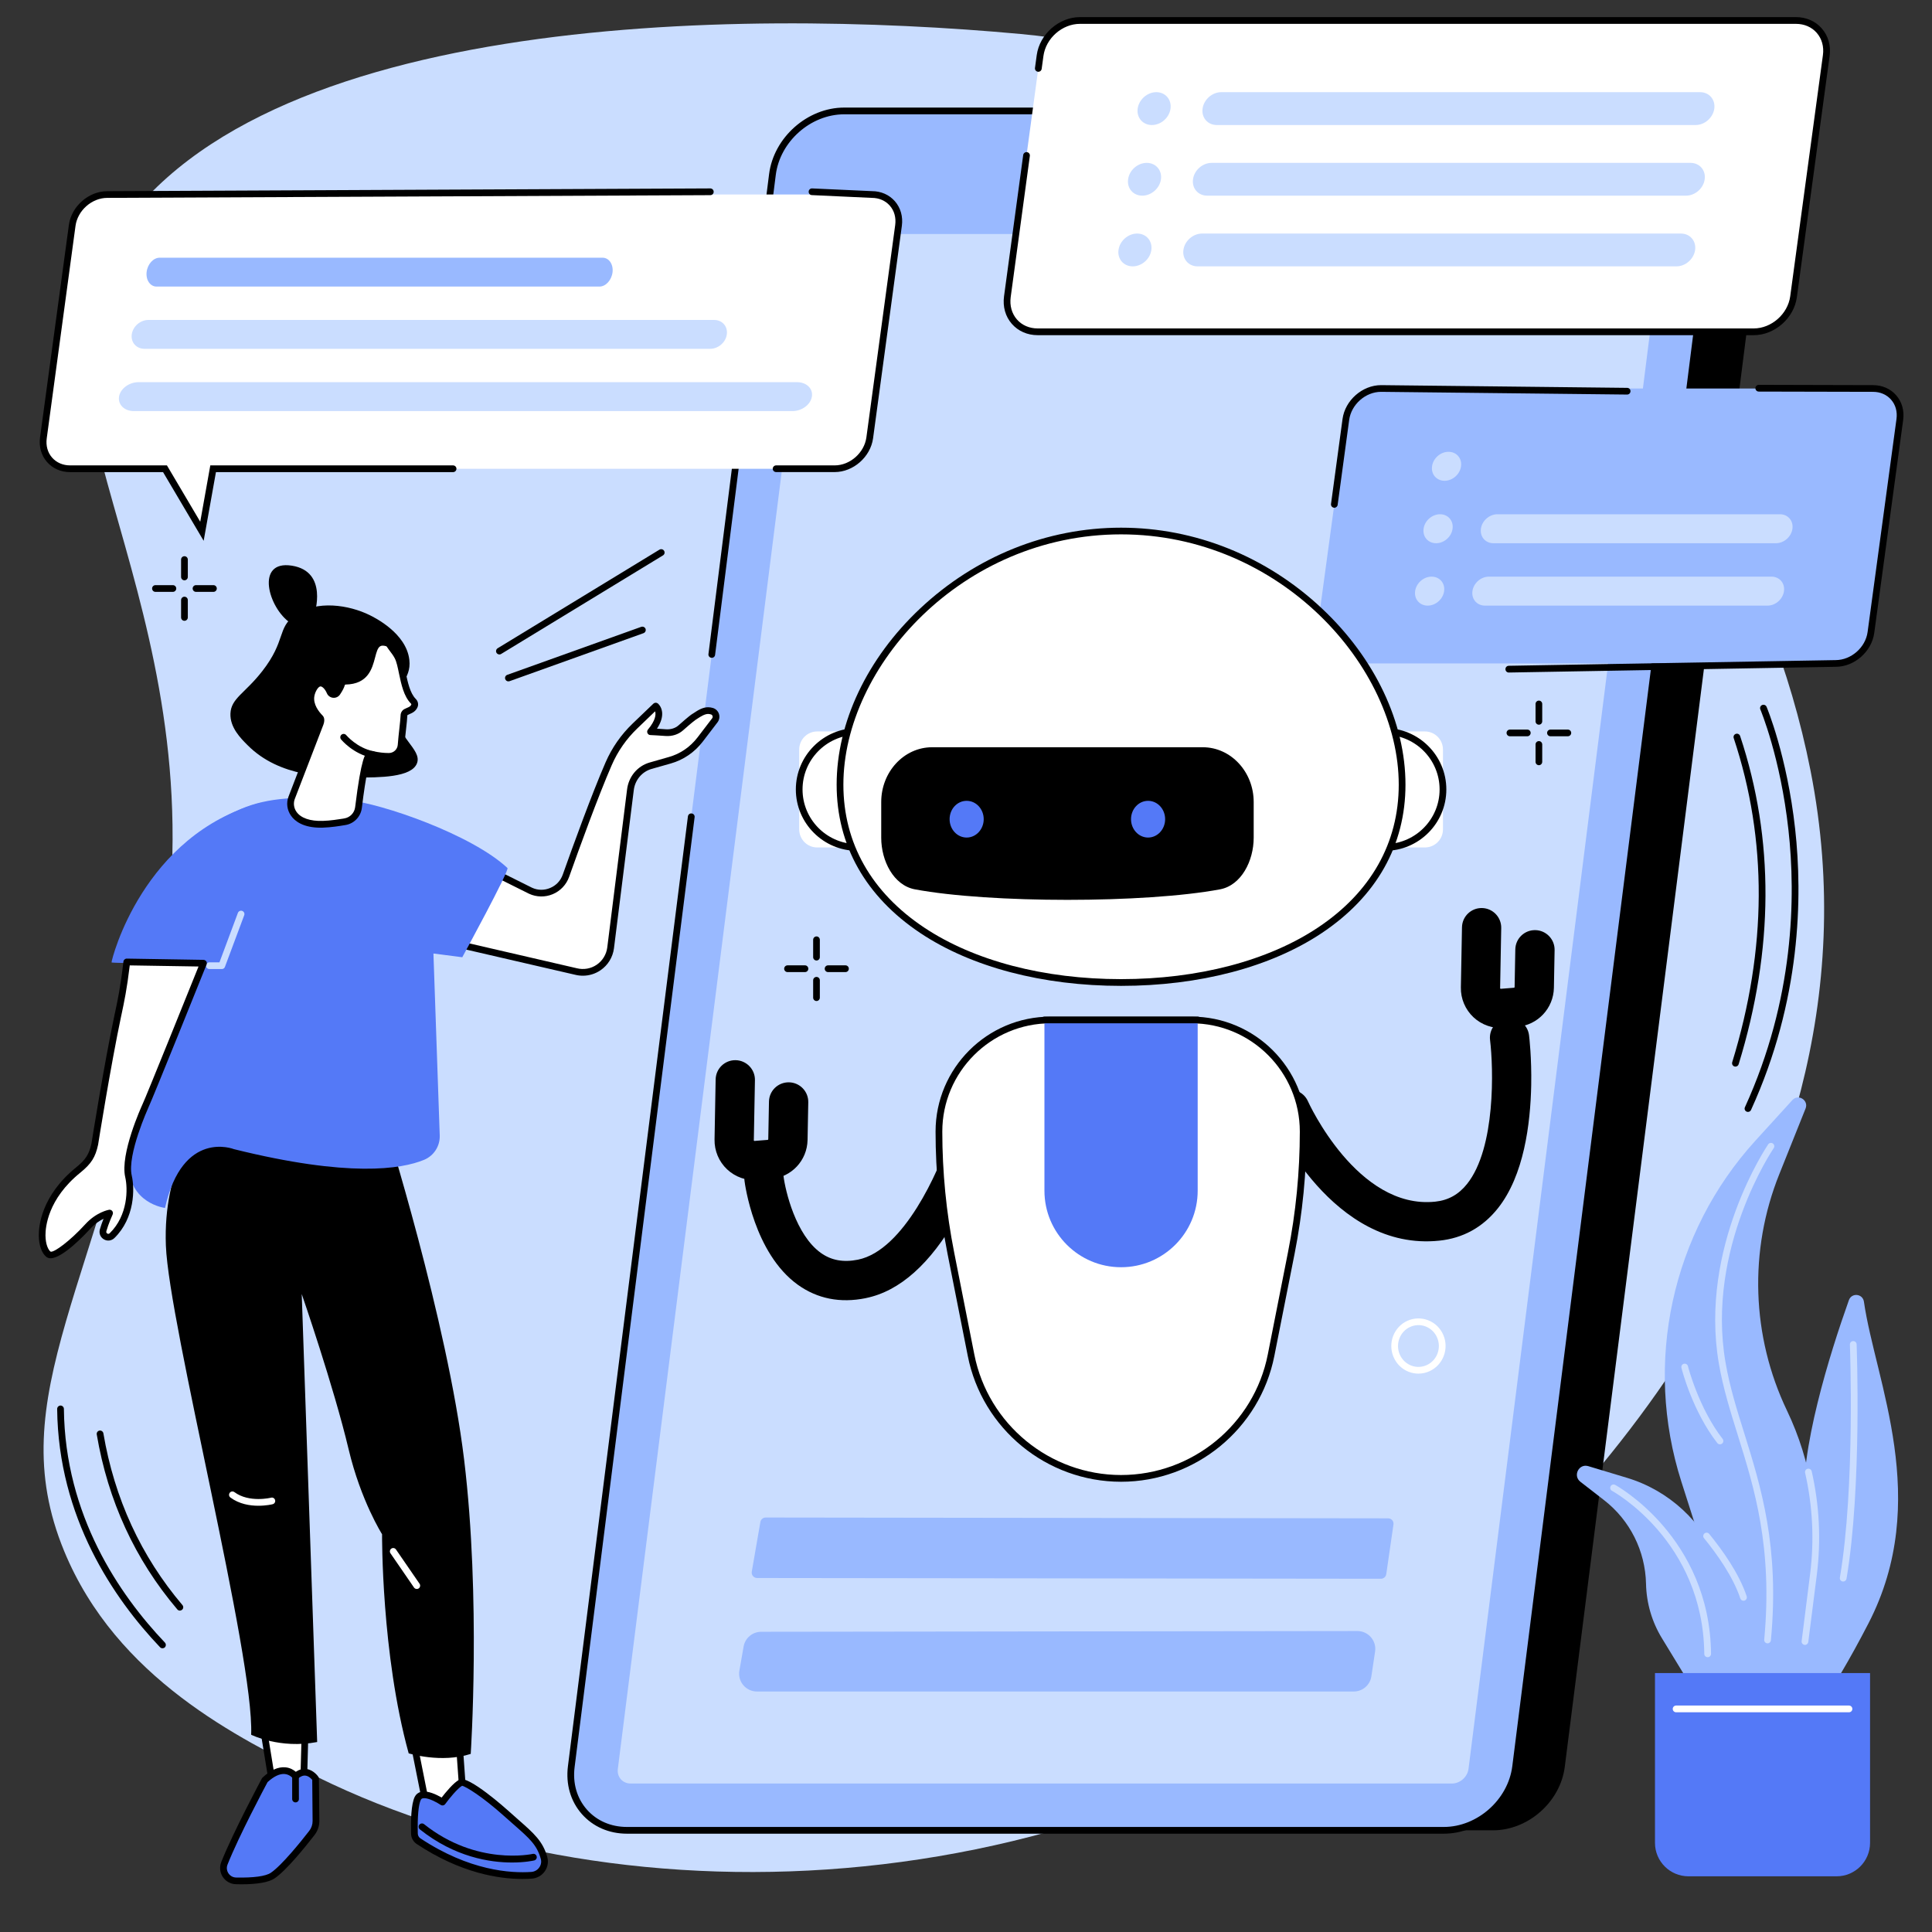 <svg xmlns="http://www.w3.org/2000/svg" xmlns:xlink="http://www.w3.org/1999/xlink" width="200" zoomAndPan="magnify" viewBox="0 0 150 150" height="200" preserveAspectRatio="xMidYMid meet" version="1.2"><rect x="0" y="0" width="150" height="150" fill="#333333" stroke="none"/><g id="4a4d5de1d8"><path style=" stroke:none;fill-rule:nonzero;fill:#caddff;fill-opacity:1;" d="M 140.57 59.836 C 134.352 28.305 105.617 5.07 79.258 2.641 C 57.422 0.625 18.016 0.883 7.938 20.121 C 1.598 32.219 17.531 48.703 12.344 76.109 C 7.855 99.836 0 108.328 4.98 120.422 C 9.051 130.305 18.566 134.98 24.645 137.969 C 48.613 149.75 85.023 148.367 111.238 126.879 C 117.371 121.852 147.605 95.508 140.57 59.836 "/><path style=" stroke:none;fill-rule:nonzero;fill:#000000;fill-opacity:1;" d="M 115.914 142.105 L 52.492 142.105 C 49.762 142.105 47.824 139.898 48.168 137.18 L 63.785 13.965 C 64.133 11.242 66.625 9.039 69.359 9.039 L 129.598 8.336 C 136.512 8.336 137.449 11.242 137.105 13.965 L 121.488 137.18 C 121.145 139.898 118.648 142.105 115.914 142.105 "/><path style=" stroke:none;fill-rule:nonzero;fill:#99b9ff;fill-opacity:1;" d="M 112.098 142.105 L 48.676 142.105 C 45.945 142.105 44.008 139.895 44.352 137.164 L 59.969 13.555 C 60.312 10.828 62.809 8.613 65.543 8.613 L 128.965 8.613 C 131.695 8.613 133.633 10.828 133.289 13.555 L 117.672 137.164 C 117.328 139.895 114.832 142.105 112.098 142.105 "/><path style=" stroke:none;fill-rule:nonzero;fill:#caddff;fill-opacity:1;" d="M 47.969 137.332 L 62.879 19.309 C 62.957 18.68 63.535 18.168 64.164 18.168 L 127.926 18.168 C 128.559 18.168 129.004 18.68 128.926 19.309 L 114.016 137.332 C 113.934 137.965 113.359 138.473 112.727 138.473 L 48.965 138.473 C 48.336 138.473 47.887 137.965 47.969 137.332 "/><path style=" stroke:none;fill-rule:nonzero;fill:#caddff;fill-opacity:1;" d="M 96.461 14.898 C 95.438 14.898 94.711 14.07 94.84 13.047 C 94.969 12.027 95.902 11.195 96.926 11.195 C 97.953 11.195 98.676 12.027 98.547 13.047 C 98.418 14.07 97.484 14.898 96.461 14.898 "/><path style=" stroke:none;fill-rule:nonzero;fill:#000000;fill-opacity:1;" d="M 112.098 142.367 L 48.676 142.367 C 47.285 142.367 46.043 141.824 45.176 140.844 C 44.301 139.852 43.918 138.535 44.094 137.129 L 53.41 63.383 C 53.43 63.238 53.559 63.137 53.703 63.156 C 53.848 63.172 53.949 63.305 53.93 63.445 L 44.613 137.195 C 44.453 138.449 44.793 139.621 45.57 140.5 C 46.336 141.367 47.438 141.844 48.676 141.844 L 112.098 141.844 C 114.699 141.844 117.086 139.73 117.414 137.129 L 133.031 13.523 C 133.188 12.27 132.848 11.098 132.074 10.219 C 131.305 9.352 130.203 8.875 128.965 8.875 L 65.543 8.875 C 62.941 8.875 60.555 10.988 60.23 13.59 L 55.52 50.844 C 55.504 50.988 55.375 51.09 55.23 51.07 C 55.086 51.055 54.984 50.922 55.004 50.781 L 59.711 13.523 C 60.07 10.672 62.688 8.352 65.543 8.352 L 128.965 8.352 C 130.355 8.352 131.598 8.895 132.465 9.875 C 133.34 10.867 133.727 12.188 133.547 13.59 L 117.93 137.195 C 117.57 140.047 114.953 142.367 112.098 142.367 "/><path style=" stroke:none;fill-rule:nonzero;fill:#99b9ff;fill-opacity:1;" d="M 107.215 122.574 L 58.781 122.516 C 58.523 122.516 58.324 122.281 58.367 122.027 L 59.035 118.168 C 59.07 117.965 59.246 117.82 59.449 117.82 L 107.773 117.883 C 108.031 117.883 108.227 118.109 108.188 118.363 L 107.629 122.215 C 107.598 122.422 107.422 122.574 107.215 122.574 "/><path style=" stroke:none;fill-rule:nonzero;fill:#99b9ff;fill-opacity:1;" d="M 105.102 131.328 L 58.773 131.328 C 57.91 131.328 57.258 130.555 57.406 129.707 L 57.734 127.836 C 57.852 127.172 58.426 126.691 59.102 126.691 L 105.387 126.633 C 106.234 126.633 106.887 127.387 106.762 128.223 L 106.473 130.148 C 106.375 130.824 105.793 131.328 105.102 131.328 "/><path style=" stroke:none;fill-rule:nonzero;fill:#99b9ff;fill-opacity:1;" d="M 135.656 138.473 C 135.656 138.473 139.227 137.359 145.066 126.039 C 150 116.48 145.602 107.242 144.715 101.066 C 144.625 100.434 143.762 100.344 143.547 100.945 C 142.07 105.094 139.691 112.645 140.074 117.289 C 140.629 123.988 135.656 138.473 135.656 138.473 "/><path style=" stroke:none;fill-rule:nonzero;fill:#99b9ff;fill-opacity:1;" d="M 139.523 132.281 L 140.793 122.25 C 141.344 117.895 140.633 113.473 138.742 109.52 C 135.984 103.758 135.766 97.09 138.145 91.16 L 140.184 86.066 C 140.441 85.426 139.621 84.902 139.156 85.414 L 136.289 88.562 C 129.789 95.703 127.594 105.816 130.543 115.043 L 135.824 131.57 L 139.523 132.281 "/><path style=" stroke:none;fill-rule:nonzero;fill:#caddff;fill-opacity:1;" d="M 140.137 127.711 C 140.125 127.711 140.113 127.707 140.105 127.707 C 139.961 127.688 139.859 127.559 139.879 127.414 L 140.535 122.219 C 140.867 119.582 140.738 116.938 140.148 114.348 C 140.117 114.207 140.203 114.066 140.344 114.035 C 140.484 114.004 140.625 114.09 140.66 114.23 C 141.262 116.879 141.395 119.586 141.055 122.285 L 140.395 127.48 C 140.379 127.613 140.266 127.711 140.137 127.711 "/><path style=" stroke:none;fill-rule:nonzero;fill:#99b9ff;fill-opacity:1;" d="M 137.887 132.613 L 133.48 121.367 C 132.227 118.172 129.59 115.727 126.32 114.738 L 123.316 113.832 C 122.586 113.609 122.098 114.574 122.699 115.043 L 124.547 116.477 C 126.547 118.031 127.742 120.414 127.797 122.961 C 127.828 124.457 128.254 125.918 129.031 127.191 L 132.016 132.086 L 137.887 132.613 "/><path style=" stroke:none;fill-rule:nonzero;fill:#caddff;fill-opacity:1;" d="M 137.234 127.59 C 137.227 127.59 137.219 127.59 137.211 127.59 C 137.066 127.574 136.961 127.449 136.973 127.305 C 137.645 120.145 136.203 115.531 134.934 111.465 C 134.344 109.574 133.785 107.793 133.453 105.871 C 131.891 96.797 137.227 88.926 137.281 88.848 C 137.363 88.727 137.523 88.699 137.645 88.781 C 137.762 88.859 137.793 89.023 137.711 89.141 C 137.656 89.219 132.441 96.926 133.969 105.781 C 134.293 107.668 134.848 109.438 135.434 111.309 C 136.715 115.426 138.176 120.09 137.492 127.355 C 137.48 127.488 137.367 127.59 137.234 127.59 "/><path style=" stroke:none;fill-rule:nonzero;fill:#caddff;fill-opacity:1;" d="M 135.363 124.281 C 135.254 124.281 135.152 124.211 135.117 124.102 C 134.551 122.395 133.27 120.613 132.297 119.422 C 132.207 119.312 132.223 119.148 132.336 119.055 C 132.445 118.965 132.609 118.98 132.703 119.094 C 133.703 120.32 135.023 122.152 135.613 123.938 C 135.656 124.074 135.582 124.223 135.445 124.27 C 135.418 124.277 135.391 124.281 135.363 124.281 "/><path style=" stroke:none;fill-rule:nonzero;fill:#caddff;fill-opacity:1;" d="M 143.105 122.789 C 143.09 122.789 143.074 122.789 143.062 122.785 C 142.918 122.762 142.82 122.629 142.848 122.484 C 144.047 115.406 143.629 104.5 143.625 104.391 C 143.621 104.246 143.734 104.125 143.875 104.121 C 143.879 104.121 143.883 104.121 143.887 104.121 C 144.027 104.121 144.141 104.23 144.148 104.371 C 144.152 104.48 144.57 115.438 143.363 122.574 C 143.34 122.699 143.23 122.789 143.105 122.789 "/><path style=" stroke:none;fill-rule:nonzero;fill:#caddff;fill-opacity:1;" d="M 132.582 128.664 C 132.438 128.664 132.32 128.551 132.32 128.406 C 132.234 119.633 125.223 115.785 125.152 115.746 C 125.027 115.676 124.98 115.52 125.047 115.395 C 125.113 115.266 125.273 115.219 125.398 115.285 C 125.473 115.324 132.754 119.32 132.844 128.402 C 132.844 128.547 132.73 128.664 132.586 128.664 C 132.582 128.664 132.582 128.664 132.582 128.664 "/><path style=" stroke:none;fill-rule:nonzero;fill:#caddff;fill-opacity:1;" d="M 133.539 112.137 C 133.461 112.137 133.383 112.102 133.332 112.039 C 131.406 109.566 130.578 106.336 130.547 106.199 C 130.512 106.059 130.594 105.918 130.734 105.883 C 130.875 105.848 131.016 105.93 131.051 106.07 C 131.059 106.102 131.891 109.336 133.746 111.719 C 133.832 111.832 133.812 111.996 133.699 112.082 C 133.652 112.121 133.594 112.137 133.539 112.137 "/><path style=" stroke:none;fill-rule:nonzero;fill:#5479f7;fill-opacity:1;" d="M 142.594 145.676 L 131.094 145.676 C 129.656 145.676 128.492 144.512 128.492 143.078 L 128.492 129.895 L 145.191 129.895 L 145.191 143.078 C 145.191 144.512 144.027 145.676 142.594 145.676 "/><path style=" stroke:none;fill-rule:nonzero;fill:#ffffff;fill-opacity:1;" d="M 143.555 132.941 L 130.133 132.941 C 129.988 132.941 129.871 132.824 129.871 132.68 C 129.871 132.535 129.988 132.418 130.133 132.418 L 143.555 132.418 C 143.699 132.418 143.816 132.535 143.816 132.68 C 143.816 132.824 143.699 132.941 143.555 132.941 "/><path style=" stroke:none;fill-rule:nonzero;fill:#99b9ff;fill-opacity:1;" d="M 145.422 30.164 C 146.75 30.164 147.68 31.238 147.5 32.566 L 145.258 49.105 C 145.078 50.434 143.855 51.508 142.523 51.508 L 104.328 51.508 C 103 51.508 102.066 50.434 102.246 49.105 L 104.492 32.566 C 104.672 31.238 105.895 30.164 107.227 30.164 L 145.422 30.164 "/><path style=" stroke:none;fill-rule:nonzero;fill:#000000;fill-opacity:1;" d="M 103.598 39.422 C 103.586 39.422 103.574 39.418 103.562 39.418 C 103.418 39.398 103.32 39.266 103.34 39.125 L 104.234 32.531 C 104.43 31.082 105.773 29.902 107.227 29.902 L 126.332 30.113 C 126.477 30.113 126.594 30.23 126.59 30.375 C 126.59 30.52 126.473 30.633 126.332 30.633 C 126.328 30.633 126.328 30.633 126.328 30.633 L 107.223 30.422 C 106.023 30.422 104.914 31.398 104.75 32.602 L 103.855 39.195 C 103.84 39.324 103.727 39.422 103.598 39.422 "/><path style=" stroke:none;fill-rule:nonzero;fill:#000000;fill-opacity:1;" d="M 117.141 52.215 C 117 52.215 116.883 52.102 116.883 51.957 C 116.879 51.812 116.992 51.695 117.137 51.691 L 142.52 51.25 C 143.727 51.246 144.836 50.27 145 49.07 L 147.242 32.531 C 147.32 31.961 147.172 31.426 146.824 31.031 C 146.48 30.637 145.984 30.422 145.422 30.422 L 136.547 30.402 C 136.406 30.402 136.289 30.285 136.289 30.141 C 136.289 29.996 136.406 29.879 136.551 29.879 L 145.422 29.902 C 146.137 29.902 146.773 30.18 147.219 30.688 C 147.664 31.199 147.859 31.879 147.762 32.602 L 145.516 49.141 C 145.32 50.59 143.98 51.77 142.527 51.77 L 117.145 52.215 C 117.145 52.215 117.145 52.215 117.141 52.215 "/><path style=" stroke:none;fill-rule:nonzero;fill:#99b9ff;fill-opacity:1;" d="M 138.543 37.328 L 116.609 37.328 C 115.984 37.328 115.551 36.824 115.633 36.203 C 115.719 35.582 116.293 35.078 116.914 35.078 L 138.848 35.078 C 139.473 35.078 139.906 35.582 139.824 36.203 C 139.738 36.824 139.168 37.328 138.543 37.328 "/><path style=" stroke:none;fill-rule:nonzero;fill:#caddff;fill-opacity:1;" d="M 113.434 36.203 C 113.352 36.824 112.777 37.328 112.156 37.328 C 111.535 37.328 111.098 36.824 111.184 36.203 C 111.266 35.582 111.84 35.078 112.461 35.078 C 113.082 35.078 113.52 35.582 113.434 36.203 "/><path style=" stroke:none;fill-rule:nonzero;fill:#caddff;fill-opacity:1;" d="M 137.887 42.176 L 115.949 42.176 C 115.328 42.176 114.891 41.672 114.977 41.051 C 115.062 40.43 115.633 39.926 116.258 39.926 L 138.191 39.926 C 138.816 39.926 139.25 40.43 139.164 41.051 C 139.082 41.672 138.508 42.176 137.887 42.176 "/><path style=" stroke:none;fill-rule:nonzero;fill:#caddff;fill-opacity:1;" d="M 112.777 41.051 C 112.695 41.672 112.121 42.176 111.5 42.176 C 110.875 42.176 110.441 41.672 110.527 41.051 C 110.609 40.43 111.184 39.926 111.805 39.926 C 112.426 39.926 112.863 40.43 112.777 41.051 "/><path style=" stroke:none;fill-rule:nonzero;fill:#caddff;fill-opacity:1;" d="M 137.23 47.02 L 115.293 47.02 C 114.672 47.02 114.234 46.516 114.32 45.895 C 114.402 45.273 114.977 44.77 115.598 44.77 L 137.535 44.77 C 138.156 44.77 138.594 45.273 138.508 45.895 C 138.426 46.516 137.852 47.02 137.23 47.02 "/><path style=" stroke:none;fill-rule:nonzero;fill:#caddff;fill-opacity:1;" d="M 112.121 45.895 C 112.039 46.516 111.465 47.02 110.844 47.02 C 110.223 47.02 109.785 46.516 109.871 45.895 C 109.953 45.273 110.527 44.77 111.148 44.77 C 111.77 44.77 112.207 45.273 112.121 45.895 "/><path style=" stroke:none;fill-rule:nonzero;fill:#ffffff;fill-opacity:1;" d="M 67.688 15.102 C 69.012 15.102 69.941 16.176 69.762 17.5 L 67.523 33.996 C 67.344 35.32 66.125 36.395 64.797 36.395 L 16.547 36.395 L 15.551 40.867 L 12.812 36.395 L 5.441 36.395 C 4.117 36.395 3.188 35.32 3.367 33.996 L 5.605 17.5 C 5.785 16.176 7.004 15.102 8.332 15.102 L 67.688 15.102 "/><path style=" stroke:none;fill-rule:nonzero;fill:#000000;fill-opacity:1;" d="M 64.801 36.652 L 60.258 36.652 C 60.113 36.652 59.996 36.535 59.996 36.395 C 59.996 36.25 60.113 36.133 60.258 36.133 L 64.801 36.133 C 65.996 36.133 67.102 35.156 67.266 33.961 L 69.504 17.465 C 69.578 16.895 69.434 16.363 69.086 15.969 C 68.746 15.578 68.246 15.363 67.688 15.363 L 63.031 15.148 C 62.891 15.145 62.777 15.023 62.785 14.879 C 62.789 14.734 62.91 14.621 63.055 14.629 L 67.699 14.84 C 68.402 14.84 69.039 15.121 69.48 15.625 C 69.926 16.137 70.117 16.816 70.02 17.535 L 67.785 34.031 C 67.586 35.477 66.25 36.652 64.801 36.652 "/><path style=" stroke:none;fill-rule:nonzero;fill:#000000;fill-opacity:1;" d="M 15.812 41.988 L 12.66 36.656 L 5.441 36.656 C 4.73 36.656 4.094 36.375 3.652 35.871 C 3.203 35.359 3.012 34.684 3.109 33.961 L 5.348 17.465 C 5.543 16.02 6.883 14.844 8.332 14.844 L 55.148 14.629 C 55.293 14.629 55.41 14.746 55.41 14.891 C 55.41 15.035 55.293 15.152 55.148 15.152 L 8.332 15.363 C 7.133 15.363 6.027 16.34 5.863 17.535 L 3.629 34.031 C 3.551 34.602 3.699 35.133 4.043 35.527 C 4.387 35.918 4.883 36.133 5.441 36.133 L 12.961 36.133 L 15.547 40.508 L 16.328 36.133 L 35.176 36.133 C 35.32 36.133 35.438 36.25 35.438 36.395 C 35.438 36.539 35.32 36.656 35.176 36.656 L 16.766 36.656 L 15.812 41.988 "/><path style=" stroke:none;fill-rule:nonzero;fill:#99b9ff;fill-opacity:1;" d="M 46.539 22.25 L 12.156 22.25 C 11.664 22.25 11.316 21.746 11.383 21.129 C 11.449 20.508 11.906 20.008 12.398 20.008 L 46.781 20.008 C 47.277 20.008 47.625 20.508 47.559 21.129 C 47.488 21.746 47.035 22.25 46.539 22.25 "/><path style=" stroke:none;fill-rule:nonzero;fill:#caddff;fill-opacity:1;" d="M 55.133 27.082 L 11.219 27.082 C 10.586 27.082 10.145 26.582 10.23 25.961 C 10.316 25.34 10.895 24.84 11.527 24.84 L 55.441 24.84 C 56.074 24.84 56.516 25.34 56.43 25.961 C 56.348 26.582 55.766 27.082 55.133 27.082 "/><path style=" stroke:none;fill-rule:nonzero;fill:#caddff;fill-opacity:1;" d="M 61.523 31.918 L 10.395 31.918 C 9.656 31.918 9.145 31.414 9.242 30.793 C 9.344 30.176 10.02 29.672 10.754 29.672 L 61.883 29.672 C 62.621 29.672 63.137 30.176 63.035 30.793 C 62.938 31.414 62.258 31.918 61.523 31.918 "/><path style=" stroke:none;fill-rule:nonzero;fill:#ffffff;fill-opacity:1;" d="M 139.434 1.59 C 140.941 1.59 141.996 2.809 141.793 4.312 L 139.25 23.039 C 139.047 24.543 137.66 25.762 136.156 25.762 L 80.566 25.762 C 79.062 25.762 78.008 24.543 78.211 23.039 L 80.75 4.312 C 80.957 2.809 82.34 1.59 83.848 1.59 L 139.434 1.59 "/><path style=" stroke:none;fill-rule:nonzero;fill:#caddff;fill-opacity:1;" d="M 131.648 9.707 L 94.473 9.707 C 93.766 9.707 93.273 9.137 93.367 8.434 C 93.465 7.727 94.113 7.156 94.816 7.156 L 131.996 7.156 C 132.699 7.156 133.191 7.727 133.098 8.434 C 133 9.137 132.352 9.707 131.648 9.707 "/><path style=" stroke:none;fill-rule:nonzero;fill:#caddff;fill-opacity:1;" d="M 90.879 8.434 C 90.785 9.137 90.137 9.707 89.43 9.707 C 88.727 9.707 88.234 9.137 88.328 8.434 C 88.426 7.727 89.074 7.156 89.777 7.156 C 90.48 7.156 90.973 7.727 90.879 8.434 "/><path style=" stroke:none;fill-rule:nonzero;fill:#caddff;fill-opacity:1;" d="M 130.902 15.191 L 93.727 15.191 C 93.023 15.191 92.527 14.621 92.625 13.918 C 92.719 13.215 93.367 12.645 94.074 12.645 L 131.25 12.645 C 131.953 12.645 132.449 13.215 132.352 13.918 C 132.258 14.621 131.609 15.191 130.902 15.191 "/><path style=" stroke:none;fill-rule:nonzero;fill:#caddff;fill-opacity:1;" d="M 90.137 13.918 C 90.039 14.621 89.391 15.191 88.688 15.191 C 87.98 15.191 87.488 14.621 87.586 13.918 C 87.68 13.215 88.328 12.645 89.031 12.645 C 89.738 12.645 90.23 13.215 90.137 13.918 "/><path style=" stroke:none;fill-rule:nonzero;fill:#caddff;fill-opacity:1;" d="M 130.16 20.68 L 92.98 20.68 C 92.277 20.68 91.785 20.109 91.879 19.406 C 91.977 18.703 92.625 18.133 93.328 18.133 L 130.504 18.133 C 131.211 18.133 131.703 18.703 131.609 19.406 C 131.512 20.109 130.863 20.68 130.16 20.68 "/><path style=" stroke:none;fill-rule:nonzero;fill:#caddff;fill-opacity:1;" d="M 89.391 19.406 C 89.297 20.109 88.648 20.68 87.941 20.68 C 87.238 20.68 86.746 20.109 86.84 19.406 C 86.938 18.703 87.582 18.133 88.289 18.133 C 88.992 18.133 89.484 18.703 89.391 19.406 "/><path style=" stroke:none;fill-rule:nonzero;fill:#000000;fill-opacity:1;" d="M 136.156 26.023 L 80.566 26.023 C 79.766 26.023 79.055 25.711 78.559 25.145 C 78.059 24.574 77.844 23.812 77.953 23.004 L 79.441 12.035 C 79.461 11.895 79.594 11.793 79.734 11.812 C 79.879 11.832 79.977 11.965 79.957 12.105 L 78.469 23.074 C 78.383 23.73 78.555 24.344 78.953 24.801 C 79.348 25.254 79.922 25.5 80.566 25.5 L 136.156 25.5 C 137.531 25.5 138.805 24.383 138.992 23.004 L 141.531 4.277 C 141.621 3.621 141.449 3.008 141.051 2.551 C 140.656 2.098 140.082 1.852 139.434 1.852 L 83.848 1.852 C 82.469 1.852 81.199 2.969 81.012 4.348 L 80.875 5.348 C 80.855 5.488 80.723 5.59 80.582 5.57 C 80.438 5.551 80.336 5.418 80.355 5.277 L 80.492 4.277 C 80.715 2.652 82.219 1.328 83.848 1.328 L 139.434 1.328 C 140.234 1.328 140.949 1.641 141.441 2.207 C 141.945 2.781 142.16 3.539 142.051 4.348 L 139.508 23.074 C 139.289 24.703 137.785 26.023 136.156 26.023 "/><path style=" stroke:none;fill-rule:nonzero;fill:#000000;fill-opacity:1;" d="M 118.883 84.254 C 118.824 87.238 118.324 91.27 116.289 93.82 C 115.117 95.289 113.59 96.133 111.75 96.324 C 103.484 97.191 98.949 87.168 98.762 86.738 C 98.422 85.969 98.77 85.07 99.539 84.73 C 100.309 84.391 101.211 84.738 101.551 85.508 C 101.586 85.59 105.379 93.93 111.43 93.297 C 112.441 93.191 113.25 92.742 113.902 91.922 C 116.141 89.117 115.949 82.906 115.688 80.75 C 115.586 79.914 116.18 79.156 117.016 79.051 C 117.852 78.949 118.613 79.547 118.715 80.379 C 118.734 80.535 118.922 82.129 118.883 84.254 "/><path style=" stroke:none;fill-rule:nonzero;fill:#000000;fill-opacity:1;" d="M 120.699 73.766 L 120.645 76.691 C 120.613 78.289 119.391 79.594 117.793 79.723 L 116.773 79.805 C 115.902 79.875 115.035 79.574 114.398 78.977 C 113.762 78.379 113.402 77.535 113.422 76.66 L 113.508 71.996 C 113.523 71.152 114.219 70.484 115.059 70.5 C 115.902 70.516 116.57 71.211 116.555 72.051 L 116.469 76.715 C 116.469 76.723 116.469 76.738 116.484 76.754 C 116.504 76.77 116.516 76.77 116.523 76.77 L 117.547 76.688 C 117.574 76.684 117.594 76.664 117.594 76.637 L 117.648 73.711 C 117.664 72.867 118.359 72.199 119.203 72.215 C 120.043 72.23 120.715 72.926 120.699 73.766 "/><path style=" stroke:none;fill-rule:nonzero;fill:#000000;fill-opacity:1;" d="M 67.211 100.789 C 67.223 100.785 67.23 100.785 67.238 100.781 C 69.855 100.246 72.234 98.125 74.305 94.48 C 75.758 91.93 76.527 89.535 76.559 89.438 C 76.812 88.633 76.371 87.777 75.566 87.523 C 74.766 87.266 73.906 87.711 73.652 88.512 C 72.902 90.848 70.184 97.07 66.625 97.797 C 66.621 97.797 66.613 97.801 66.609 97.801 C 65.48 98.027 64.539 97.855 63.727 97.273 C 61.785 95.883 60.977 92.48 60.828 91.289 C 60.727 90.453 59.965 89.859 59.129 89.965 C 58.293 90.066 57.699 90.828 57.801 91.664 C 57.828 91.891 58.535 97.301 61.945 99.75 C 63.465 100.836 65.234 101.188 67.211 100.789 "/><path style=" stroke:none;fill-rule:nonzero;fill:#000000;fill-opacity:1;" d="M 62.754 85.582 L 62.699 88.508 C 62.668 90.105 61.445 91.406 59.848 91.535 L 58.828 91.621 C 57.957 91.691 57.09 91.387 56.453 90.789 C 55.816 90.191 55.461 89.348 55.477 88.473 L 55.562 83.809 C 55.578 82.965 56.273 82.297 57.113 82.312 C 57.957 82.328 58.629 83.023 58.613 83.863 L 58.527 88.531 C 58.527 88.539 58.523 88.555 58.543 88.57 C 58.559 88.586 58.57 88.582 58.582 88.582 L 59.602 88.5 C 59.629 88.496 59.648 88.477 59.648 88.449 L 59.703 85.523 C 59.719 84.684 60.414 84.016 61.258 84.031 C 62.098 84.047 62.77 84.738 62.754 85.582 "/><path style=" stroke:none;fill-rule:nonzero;fill:#ffffff;fill-opacity:1;" d="M 63.453 65.797 L 66.676 65.797 L 66.676 56.789 L 63.453 56.789 C 62.676 56.789 62.051 57.418 62.051 58.191 L 62.051 64.395 C 62.051 65.168 62.676 65.797 63.453 65.797 "/><path style=" stroke:none;fill-rule:nonzero;fill:#000000;fill-opacity:1;" d="M 66.414 57.051 C 64.137 57.129 62.309 59 62.309 61.293 C 62.309 63.586 64.137 65.457 66.414 65.535 Z M 66.676 66.059 L 66.559 66.059 C 63.93 66.059 61.789 63.922 61.789 61.293 C 61.789 58.664 63.93 56.527 66.559 56.527 L 66.676 56.527 C 66.82 56.527 66.938 56.645 66.938 56.789 L 66.938 65.797 C 66.938 65.941 66.82 66.059 66.676 66.059 "/><path style=" stroke:none;fill-rule:nonzero;fill:#ffffff;fill-opacity:1;" d="M 110.625 65.797 L 107.402 65.797 L 107.402 56.789 L 110.625 56.789 C 111.402 56.789 112.031 57.418 112.031 58.191 L 112.031 64.395 C 112.031 65.172 111.402 65.797 110.625 65.797 "/><path style=" stroke:none;fill-rule:nonzero;fill:#000000;fill-opacity:1;" d="M 107.664 57.051 L 107.664 65.535 C 109.941 65.457 111.77 63.586 111.77 61.293 C 111.77 59 109.941 57.129 107.664 57.051 Z M 107.52 66.059 L 107.402 66.059 C 107.258 66.059 107.141 65.941 107.141 65.797 L 107.141 56.789 C 107.141 56.645 107.258 56.527 107.402 56.527 L 107.52 56.527 C 110.152 56.527 112.293 58.664 112.293 61.293 C 112.293 63.922 110.152 66.059 107.52 66.059 "/><path style=" stroke:none;fill-rule:nonzero;fill:#ffffff;fill-opacity:1;" d="M 108.859 60.922 C 108.859 51.242 99.09 41.227 87.039 41.227 C 74.988 41.227 65.219 51.242 65.219 60.922 C 65.219 70.602 74.988 76.281 87.039 76.281 C 99.09 76.281 108.859 70.602 108.859 60.922 "/><path style=" stroke:none;fill-rule:nonzero;fill:#000000;fill-opacity:1;" d="M 87.039 41.488 C 74.699 41.488 65.48 51.746 65.48 60.922 C 65.48 65.445 67.648 69.281 71.754 72.016 C 75.633 74.598 81.062 76.02 87.039 76.02 C 93.016 76.02 98.445 74.598 102.324 72.016 C 106.43 69.281 108.598 65.445 108.598 60.922 C 108.598 51.746 99.379 41.488 87.039 41.488 Z M 87.039 76.543 C 80.961 76.543 75.43 75.09 71.465 72.449 C 67.207 69.613 64.957 65.625 64.957 60.922 C 64.957 56.105 67.316 51.125 71.43 47.254 C 75.742 43.199 81.285 40.969 87.039 40.969 C 92.793 40.969 98.336 43.199 102.648 47.254 C 106.762 51.125 109.121 56.105 109.121 60.922 C 109.121 65.625 106.871 69.613 102.613 72.449 C 98.648 75.09 93.117 76.543 87.039 76.543 "/><path style=" stroke:none;fill-rule:nonzero;fill:#ffffff;fill-opacity:1;" d="M 81.574 79.191 L 92.504 79.191 C 97.297 79.191 101.18 83.07 101.18 87.855 C 101.18 91.016 100.871 94.168 100.258 97.27 L 98.688 105.219 C 97.59 110.777 92.711 114.781 87.039 114.781 C 81.367 114.781 76.488 110.777 75.391 105.219 L 73.82 97.27 C 73.207 94.168 72.898 91.016 72.898 87.855 C 72.898 83.07 76.781 79.191 81.574 79.191 "/><path style=" stroke:none;fill-rule:nonzero;fill:#000000;fill-opacity:1;" d="M 81.574 79.449 C 76.934 79.449 73.16 83.223 73.16 87.855 C 73.16 90.992 73.469 94.145 74.078 97.219 L 75.648 105.168 C 76.719 110.586 81.512 114.52 87.039 114.52 C 92.57 114.52 97.359 110.586 98.43 105.168 L 100 97.219 C 100.609 94.145 100.918 90.992 100.918 87.855 C 100.918 83.223 97.145 79.449 92.504 79.449 Z M 87.039 115.043 C 81.262 115.043 76.254 110.934 75.137 105.27 L 73.562 97.32 C 72.949 94.211 72.637 91.023 72.637 87.855 C 72.637 82.934 76.645 78.93 81.574 78.93 L 92.504 78.93 C 97.434 78.93 101.441 82.934 101.441 87.855 C 101.441 91.023 101.129 94.211 100.516 97.32 L 98.941 105.27 C 97.824 110.934 92.816 115.043 87.039 115.043 "/><path style=" stroke:none;fill-rule:nonzero;fill:#5479f7;fill-opacity:1;" d="M 87.039 98.387 C 90.324 98.387 92.988 95.727 92.988 92.445 L 92.988 79.191 L 81.09 79.191 L 81.09 92.445 C 81.09 95.727 83.754 98.387 87.039 98.387 "/><path style=" stroke:none;fill-rule:nonzero;fill:#000000;fill-opacity:1;" d="M 92.988 79.449 L 81.09 79.449 C 80.945 79.449 80.828 79.332 80.828 79.191 C 80.828 79.047 80.945 78.93 81.09 78.93 L 92.988 78.93 C 93.133 78.93 93.25 79.047 93.25 79.191 C 93.25 79.332 93.133 79.449 92.988 79.449 "/><path style=" stroke:none;fill-rule:nonzero;fill:#000000;fill-opacity:1;" d="M 72.371 58.016 L 93.383 58.016 C 95.562 58.016 97.336 59.922 97.336 62.27 L 97.336 65.043 C 97.336 66.836 96.375 68.734 94.727 69.047 C 88.902 70.137 76.848 70.137 71.027 69.047 C 69.375 68.734 68.418 66.836 68.418 65.043 L 68.418 62.27 C 68.418 59.922 70.188 58.016 72.371 58.016 "/><path style=" stroke:none;fill-rule:nonzero;fill:#5479f7;fill-opacity:1;" d="M 87.812 63.602 C 87.812 64.387 88.406 65.027 89.137 65.027 C 89.867 65.027 90.461 64.387 90.461 63.602 C 90.461 62.812 89.867 62.176 89.137 62.176 C 88.406 62.176 87.812 62.812 87.812 63.602 "/><path style=" stroke:none;fill-rule:nonzero;fill:#5479f7;fill-opacity:1;" d="M 73.727 63.602 C 73.727 64.387 74.316 65.027 75.051 65.027 C 75.781 65.027 76.375 64.387 76.375 63.602 C 76.375 62.812 75.781 62.176 75.051 62.176 C 74.316 62.176 73.727 62.812 73.727 63.602 "/><path style=" stroke:none;fill-rule:nonzero;fill:#ffffff;fill-opacity:1;" d="M 23.695 133.938 L 23.535 139.918 L 21.422 140.148 L 20.375 133.711 L 23.695 133.938 "/><path style=" stroke:none;fill-rule:nonzero;fill:#000000;fill-opacity:1;" d="M 20.688 133.992 L 21.641 139.859 L 23.281 139.684 L 23.43 134.18 Z M 21.422 140.406 C 21.293 140.406 21.184 140.316 21.164 140.188 L 20.117 133.754 C 20.105 133.672 20.129 133.594 20.184 133.535 C 20.234 133.477 20.312 133.445 20.395 133.449 L 23.715 133.676 C 23.855 133.688 23.961 133.805 23.957 133.945 L 23.797 139.926 C 23.793 140.055 23.695 140.164 23.562 140.176 L 21.449 140.406 C 21.441 140.406 21.43 140.406 21.422 140.406 "/><path style=" stroke:none;fill-rule:nonzero;fill:#ffffff;fill-opacity:1;" d="M 35.699 135.902 L 36.035 140.664 L 33.242 140.895 L 32.242 135.902 L 35.699 135.902 "/><path style=" stroke:none;fill-rule:nonzero;fill:#000000;fill-opacity:1;" d="M 32.562 136.164 L 33.449 140.613 L 35.758 140.426 L 35.453 136.164 Z M 33.242 141.152 C 33.117 141.152 33.008 141.066 32.984 140.945 L 31.988 135.953 C 31.973 135.875 31.992 135.797 32.043 135.734 C 32.09 135.676 32.164 135.641 32.242 135.641 L 35.699 135.641 C 35.836 135.641 35.949 135.746 35.957 135.883 L 36.297 140.645 C 36.305 140.789 36.199 140.914 36.059 140.926 L 33.262 141.152 C 33.254 141.152 33.246 141.152 33.242 141.152 "/><path style=" stroke:none;fill-rule:nonzero;fill:#5479f7;fill-opacity:1;" d="M 32.492 142.945 C 32.301 142.816 32.184 142.598 32.176 142.367 C 32.156 141.668 32.156 140.18 32.438 139.621 C 32.812 138.879 34.355 139.91 34.355 139.91 C 34.355 139.91 35.262 138.66 35.793 138.395 C 36.066 138.262 37.668 139.328 39.285 140.781 C 41.059 142.371 41.855 142.883 42.238 144.254 C 42.418 144.898 41.945 145.547 41.277 145.594 C 39.648 145.711 36.363 145.516 32.492 142.945 "/><path style=" stroke:none;fill-rule:nonzero;fill:#000000;fill-opacity:1;" d="M 32.934 139.609 C 32.887 139.609 32.848 139.617 32.809 139.625 C 32.742 139.645 32.703 139.676 32.672 139.738 C 32.492 140.094 32.402 141.074 32.438 142.359 C 32.441 142.508 32.516 142.645 32.637 142.727 C 36.449 145.258 39.676 145.445 41.258 145.336 C 41.504 145.316 41.727 145.191 41.867 144.988 C 42.008 144.793 42.051 144.551 41.988 144.324 C 41.688 143.242 41.121 142.746 39.883 141.656 C 39.648 141.449 39.391 141.227 39.109 140.973 C 37.473 139.504 36.168 138.699 35.875 138.648 C 35.523 138.852 34.895 139.617 34.57 140.062 C 34.488 140.18 34.328 140.207 34.211 140.129 C 33.891 139.914 33.297 139.609 32.934 139.609 Z M 40.562 145.883 C 38.754 145.883 35.773 145.438 32.348 143.164 C 32.086 142.988 31.922 142.691 31.914 142.375 C 31.887 141.379 31.918 140.07 32.203 139.5 C 32.301 139.309 32.465 139.176 32.676 139.121 C 33.195 138.984 33.926 139.352 34.289 139.562 C 34.582 139.184 35.219 138.391 35.676 138.164 C 36.371 137.816 39.336 140.473 39.461 140.586 C 39.738 140.836 39.992 141.059 40.227 141.266 C 41.465 142.355 42.148 142.953 42.492 144.184 C 42.598 144.562 42.523 144.965 42.297 145.289 C 42.062 145.621 41.695 145.828 41.293 145.855 C 41.078 145.871 40.832 145.883 40.562 145.883 "/><path style=" stroke:none;fill-rule:nonzero;fill:#000000;fill-opacity:1;" d="M 39.75 144.605 C 38.047 144.605 35.305 144.191 32.602 142.035 C 32.488 141.945 32.469 141.781 32.559 141.668 C 32.648 141.559 32.816 141.539 32.926 141.629 C 37.02 144.891 41.312 143.945 41.355 143.938 C 41.496 143.902 41.637 143.992 41.668 144.133 C 41.703 144.273 41.613 144.41 41.473 144.445 C 41.406 144.461 40.758 144.605 39.75 144.605 "/><path style=" stroke:none;fill-rule:nonzero;fill:#5479f7;fill-opacity:1;" d="M 24.531 141.371 L 24.5 138.098 C 24.5 138.098 23.844 137.105 22.941 137.91 C 22.941 137.91 22.109 136.746 20.562 138.199 C 20.562 138.199 18.387 142.25 17.422 144.66 C 17.164 145.309 17.625 146.016 18.32 146.031 C 19.32 146.055 20.613 146 21.176 145.621 C 22.055 145.027 23.559 143.152 24.215 142.309 C 24.426 142.043 24.535 141.711 24.531 141.371 "/><path style=" stroke:none;fill-rule:nonzero;fill:#000000;fill-opacity:1;" d="M 20.773 138.363 C 20.551 138.777 18.562 142.512 17.668 144.758 C 17.574 144.988 17.602 145.238 17.734 145.441 C 17.871 145.645 18.086 145.766 18.328 145.77 C 19.672 145.801 20.633 145.672 21.027 145.402 C 21.883 144.824 23.398 142.938 24.008 142.148 C 24.18 141.93 24.273 141.656 24.27 141.375 L 24.242 138.188 C 24.16 138.09 23.969 137.891 23.719 137.859 C 23.527 137.836 23.324 137.922 23.117 138.105 C 23.062 138.156 22.988 138.18 22.914 138.172 C 22.84 138.164 22.773 138.125 22.73 138.062 C 22.723 138.055 22.508 137.77 22.105 137.734 C 21.715 137.699 21.258 137.918 20.773 138.363 Z M 18.719 146.297 C 18.59 146.297 18.453 146.293 18.316 146.289 C 17.906 146.281 17.527 146.07 17.301 145.73 C 17.07 145.387 17.027 144.949 17.18 144.566 C 18.137 142.168 20.312 138.117 20.332 138.078 C 20.348 138.051 20.363 138.027 20.383 138.012 C 21.004 137.426 21.605 137.16 22.164 137.215 C 22.535 137.25 22.805 137.422 22.965 137.562 C 23.234 137.383 23.508 137.309 23.789 137.344 C 24.359 137.418 24.707 137.934 24.719 137.953 C 24.746 137.996 24.762 138.047 24.762 138.094 L 24.793 141.371 C 24.797 141.766 24.664 142.156 24.422 142.469 C 23.645 143.473 22.207 145.238 21.32 145.836 C 20.867 146.141 19.996 146.297 18.719 146.297 "/><path style=" stroke:none;fill-rule:nonzero;fill:#000000;fill-opacity:1;" d="M 22.945 139.938 C 22.801 139.938 22.684 139.82 22.684 139.676 L 22.684 137.91 C 22.684 137.77 22.797 137.652 22.941 137.652 C 23.086 137.652 23.203 137.77 23.203 137.91 L 23.207 139.676 C 23.207 139.82 23.09 139.938 22.945 139.938 "/><path style=" stroke:none;fill-rule:nonzero;fill:#000000;fill-opacity:1;" d="M 36.547 136.172 C 36.547 136.172 37.344 124.148 36.035 113.332 C 34.727 102.516 29.859 87.07 29.859 87.07 C 29.859 87.07 24.621 86.836 20.812 87.348 C 17 87.859 15.492 87.332 15.492 87.332 C 15.492 87.332 12.645 90.586 12.879 96.703 C 13.109 102.82 19.75 128.629 19.5 134.684 C 19.5 134.684 21.73 135.805 24.625 135.25 L 23.426 100.469 C 23.426 100.469 25.906 107.629 27.07 112.535 C 28.02 116.531 29.664 119.117 29.664 119.117 C 29.664 119.117 29.598 128.414 31.73 136.129 C 31.73 136.129 34.254 136.918 36.547 136.172 "/><path style=" stroke:none;fill-rule:nonzero;fill:#ffffff;fill-opacity:1;" d="M 32.359 123.367 C 32.277 123.367 32.195 123.328 32.145 123.258 L 30.316 120.598 C 30.234 120.48 30.266 120.316 30.383 120.234 C 30.504 120.152 30.664 120.184 30.746 120.305 L 32.574 122.961 C 32.656 123.078 32.625 123.242 32.508 123.324 C 32.461 123.355 32.41 123.367 32.359 123.367 "/><path style=" stroke:none;fill-rule:nonzero;fill:#ffffff;fill-opacity:1;" d="M 20.062 116.906 C 19.41 116.906 18.582 116.781 17.887 116.266 C 17.773 116.18 17.75 116.016 17.836 115.902 C 17.922 115.785 18.082 115.762 18.199 115.848 C 19.344 116.695 21.027 116.285 21.043 116.281 C 21.184 116.242 21.324 116.328 21.359 116.469 C 21.395 116.609 21.312 116.75 21.172 116.785 C 21.133 116.797 20.676 116.906 20.062 116.906 "/><path style=" stroke:none;fill-rule:nonzero;fill:#ffffff;fill-opacity:1;" d="M 49.301 56.367 L 50.91 54.82 C 50.91 54.82 51.664 55.414 50.508 56.812 C 50.824 56.824 51.152 56.844 51.68 56.883 C 52.105 56.91 52.527 56.801 52.852 56.516 C 53.227 56.18 53.695 55.777 53.867 55.668 C 54.176 55.473 54.578 55.164 54.992 55.172 C 55.09 55.172 55.188 55.191 55.281 55.219 C 55.578 55.312 55.688 55.676 55.5 55.926 L 54.363 57.41 C 53.766 58.195 52.938 58.762 52.004 59.027 L 50.52 59.449 C 49.672 59.691 49.047 60.438 48.941 61.34 L 47.406 73.594 C 47.246 74.891 45.98 75.75 44.715 75.426 L 32.082 72.508 L 32.57 64.859 L 41.188 69.156 C 42.266 69.652 43.539 69.117 43.938 68 C 44.789 65.602 46.211 61.691 47.254 59.297 C 47.734 58.195 48.434 57.199 49.301 56.367 "/><path style=" stroke:none;fill-rule:nonzero;fill:#000000;fill-opacity:1;" d="M 32.355 72.301 L 44.773 75.172 C 45.312 75.309 45.875 75.211 46.328 74.902 C 46.781 74.594 47.078 74.105 47.148 73.562 L 48.684 61.309 C 48.801 60.297 49.492 59.469 50.445 59.199 L 51.934 58.773 C 52.82 58.523 53.586 57.996 54.156 57.254 L 55.293 55.766 C 55.348 55.691 55.332 55.617 55.32 55.59 C 55.312 55.555 55.281 55.492 55.203 55.469 C 55.125 55.445 55.055 55.434 54.988 55.43 C 54.711 55.43 54.41 55.625 54.145 55.797 C 54.098 55.828 54.051 55.859 54.008 55.887 C 53.938 55.934 53.711 56.102 53.023 56.711 C 52.668 57.023 52.184 57.18 51.66 57.141 C 51.133 57.105 50.805 57.082 50.5 57.07 C 50.398 57.07 50.309 57.012 50.27 56.918 C 50.227 56.828 50.242 56.723 50.305 56.645 C 50.914 55.914 50.934 55.465 50.863 55.227 L 49.48 56.555 C 48.629 57.371 47.961 58.332 47.496 59.402 C 46.434 61.836 44.965 65.887 44.184 68.086 C 43.969 68.688 43.508 69.176 42.918 69.422 C 42.328 69.672 41.66 69.66 41.078 69.391 L 32.805 65.27 Z M 45.254 75.754 C 45.055 75.754 44.852 75.73 44.652 75.68 L 32.023 72.762 C 31.898 72.73 31.812 72.617 31.82 72.488 L 32.309 64.844 C 32.316 64.754 32.363 64.676 32.441 64.633 C 32.516 64.59 32.609 64.586 32.688 64.625 L 41.305 68.922 C 41.75 69.129 42.254 69.137 42.715 68.941 C 43.176 68.75 43.523 68.383 43.691 67.91 C 44.473 65.707 45.949 61.641 47.016 59.191 C 47.508 58.059 48.215 57.043 49.117 56.176 L 50.727 54.633 C 50.82 54.543 50.969 54.535 51.07 54.613 C 51.102 54.637 51.359 54.855 51.406 55.293 C 51.445 55.68 51.312 56.109 51.008 56.574 C 51.203 56.586 51.422 56.602 51.699 56.621 C 52.078 56.648 52.426 56.539 52.676 56.32 C 53.5 55.59 53.672 55.48 53.73 55.445 C 53.77 55.418 53.812 55.391 53.859 55.363 C 54.172 55.156 54.555 54.902 54.996 54.91 C 55.109 54.91 55.234 54.934 55.359 54.969 C 55.578 55.039 55.75 55.211 55.82 55.43 C 55.891 55.652 55.848 55.898 55.707 56.082 L 54.57 57.57 C 53.934 58.402 53.07 58.996 52.078 59.277 L 50.59 59.699 C 49.84 59.914 49.293 60.566 49.203 61.371 L 47.668 73.629 C 47.578 74.32 47.199 74.941 46.621 75.332 C 46.215 75.609 45.738 75.754 45.254 75.754 "/><path style=" stroke:none;fill-rule:nonzero;fill:#5479f7;fill-opacity:1;" d="M 13.434 69.176 C 13.957 66.305 15.039 64.359 18.73 62.797 C 20.754 61.938 23.219 61.758 26.945 62.113 C 29.668 62.379 36.629 64.801 39.398 67.391 C 39.578 67.559 35.891 74.32 35.891 74.32 L 33.652 74.031 L 34.141 88.16 C 34.168 88.98 33.688 89.73 32.93 90.047 C 31.156 90.781 27.07 91.43 18.16 89.219 C 18.16 89.219 14.184 87.633 12.812 93.785 C 12.812 93.785 9.973 93.438 10.004 90.352 C 10.027 88.062 12.27 75.523 13.434 69.176 "/><path style=" stroke:none;fill-rule:nonzero;fill:#caddff;fill-opacity:1;" d="M 17.223 75.238 L 16.258 75.238 C 16.113 75.238 15.996 75.121 15.996 74.977 C 15.996 74.832 16.113 74.715 16.258 74.715 L 17.039 74.715 L 18.469 70.879 C 18.52 70.742 18.672 70.672 18.805 70.723 C 18.941 70.773 19.012 70.922 18.961 71.059 L 17.465 75.066 C 17.43 75.172 17.332 75.238 17.223 75.238 "/><path style=" stroke:none;fill-rule:nonzero;fill:#5479f7;fill-opacity:1;" d="M 15.25 74.82 C 15.25 74.82 8.664 74.793 8.66 74.723 C 8.652 74.488 11.113 64.77 20.246 62.32 L 15.25 74.82 "/><path style=" stroke:none;fill-rule:nonzero;fill:#ffffff;fill-opacity:1;" d="M 15.797 74.785 C 15.797 74.785 11.629 85.156 11.289 85.875 C 11.289 85.875 9.574 89.609 9.977 91.336 C 10.23 92.422 10.137 94.527 8.699 95.938 C 8.398 96.23 7.895 95.938 8 95.531 C 8.004 95.527 8.004 95.52 8.008 95.512 C 8.172 94.938 8.508 94.184 8.508 94.184 C 8.508 94.184 7.621 94.34 6.812 95.227 C 6.004 96.113 4.246 97.758 3.766 97.383 C 2.938 96.742 2.82 93.473 6.078 90.836 C 6.883 90.184 7.168 89.719 7.359 88.832 C 7.359 88.832 8.328 82.699 9.156 78.82 C 9.375 77.801 9.605 76.738 9.844 74.688 L 15.797 74.785 "/><path style=" stroke:none;fill-rule:nonzero;fill:#000000;fill-opacity:1;" d="M 10.074 74.953 C 9.855 76.789 9.641 77.793 9.434 78.766 L 9.41 78.875 C 8.598 82.703 7.625 88.809 7.617 88.871 C 7.406 89.852 7.086 90.352 6.242 91.039 C 3.699 93.098 3.527 95.293 3.531 95.918 C 3.539 96.629 3.75 97.039 3.926 97.176 C 4.18 97.27 5.441 96.348 6.621 95.051 C 7.477 94.109 8.422 93.934 8.465 93.926 C 8.559 93.91 8.656 93.949 8.715 94.023 C 8.773 94.102 8.785 94.203 8.746 94.293 C 8.742 94.297 8.414 95.031 8.258 95.586 C 8.227 95.699 8.297 95.754 8.328 95.77 C 8.359 95.789 8.441 95.824 8.516 95.75 C 9.945 94.352 9.93 92.289 9.723 91.395 C 9.305 89.602 10.98 85.922 11.051 85.766 C 11.348 85.137 14.68 76.863 15.414 75.039 Z M 3.926 97.691 C 3.805 97.691 3.695 97.656 3.605 97.59 C 3.242 97.309 3.02 96.684 3.012 95.926 C 3.004 95.242 3.188 92.84 5.914 90.633 C 6.656 90.031 6.922 89.613 7.102 88.777 C 7.109 88.727 8.082 82.605 8.898 78.766 L 8.922 78.656 C 9.137 77.656 9.359 76.621 9.582 74.66 C 9.598 74.523 9.715 74.422 9.848 74.426 L 15.801 74.523 C 15.887 74.527 15.969 74.57 16.016 74.641 C 16.062 74.711 16.074 74.805 16.039 74.883 C 15.871 75.309 11.863 85.27 11.523 85.984 C 11.512 86.02 9.855 89.656 10.23 91.277 C 10.461 92.27 10.477 94.562 8.883 96.121 C 8.664 96.336 8.332 96.379 8.066 96.223 C 7.797 96.066 7.672 95.762 7.75 95.465 C 7.75 95.465 7.754 95.449 7.754 95.449 C 7.828 95.18 7.941 94.879 8.039 94.625 C 7.746 94.766 7.367 95.008 7.008 95.402 C 6.625 95.82 4.871 97.691 3.926 97.691 "/><path style=" stroke:none;fill-rule:nonzero;fill:#000000;fill-opacity:1;" d="M 22.891 47.77 C 21.508 48.762 22.211 49.738 20.367 52.102 C 19.016 53.84 17.938 54.211 17.891 55.406 C 17.852 56.484 18.68 57.316 19.23 57.863 C 21.719 60.359 25.387 60.363 27.641 60.367 C 29.461 60.367 31.957 60.367 32.375 59.258 C 32.789 58.16 30.699 57.242 30.66 55.02 C 30.629 53.23 31.965 52.824 31.781 51.227 C 31.543 49.16 29.09 47.949 28.695 47.754 C 27.117 46.977 24.586 46.551 22.891 47.77 "/><path style=" stroke:none;fill-rule:nonzero;fill:#000000;fill-opacity:1;" d="M 24.41 47.684 C 24.41 47.684 25.516 44.367 22.656 43.918 C 19.801 43.469 20.824 47.215 22.555 48.371 C 24.281 49.527 24.41 47.684 24.41 47.684 "/><path style=" stroke:none;fill-rule:nonzero;fill:#ffffff;fill-opacity:1;" d="M 22.645 61.938 L 24.863 56.184 C 24.863 56.184 24.984 55.859 24.859 55.734 C 24.535 55.406 24.012 54.746 24.156 53.988 C 24.227 53.605 24.5 53.047 24.871 53.031 C 25.133 53.02 25.43 53.277 25.617 53.723 C 25.719 53.957 26.043 53.988 26.184 53.773 C 26.188 53.773 26.188 53.77 26.191 53.766 C 26.328 53.555 26.465 53.316 26.523 53.117 C 26.562 52.984 26.684 52.891 26.824 52.887 C 29.664 52.836 28.207 49.426 30.043 49.914 C 30.113 49.934 30.203 50 30.242 50.059 C 30.492 50.434 30.676 50.602 30.875 50.98 C 31.293 51.77 31.277 53.629 32.094 54.445 C 32.188 54.539 32.227 54.68 32.176 54.801 C 32.047 55.113 31.758 55.156 31.52 55.285 C 31.422 55.336 31.363 55.438 31.363 55.547 C 31.352 55.996 31.199 57.039 31.145 57.84 C 31.109 58.34 30.691 58.727 30.188 58.723 C 29.789 58.723 29.371 58.676 28.934 58.578 C 28.844 58.559 28.754 58.574 28.68 58.625 C 28.344 58.844 28 61.336 27.836 62.695 C 27.766 63.262 27.328 63.719 26.758 63.801 C 26.578 63.828 25.781 63.977 25.07 63.996 C 22.82 64.062 22.328 62.754 22.645 61.938 "/><path style=" stroke:none;fill-rule:nonzero;fill:#000000;fill-opacity:1;" d="M 22.645 61.938 Z M 24.887 53.293 C 24.887 53.293 24.883 53.293 24.883 53.293 C 24.715 53.301 24.48 53.668 24.41 54.035 C 24.289 54.676 24.754 55.258 25.043 55.551 C 25.27 55.773 25.148 56.16 25.105 56.273 L 22.887 62.031 C 22.762 62.363 22.812 62.738 23.023 63.035 C 23.363 63.516 24.086 63.766 25.062 63.734 C 25.648 63.719 26.312 63.609 26.594 63.566 C 26.648 63.555 26.691 63.547 26.723 63.543 C 27.168 63.477 27.52 63.117 27.574 62.664 C 28.055 58.723 28.379 58.508 28.535 58.406 C 28.668 58.316 28.832 58.289 28.988 58.324 C 29.398 58.418 29.801 58.465 30.188 58.465 C 30.555 58.465 30.859 58.184 30.883 57.82 C 30.91 57.434 30.961 56.984 31.004 56.586 C 31.051 56.164 31.094 55.762 31.102 55.539 C 31.105 55.336 31.219 55.148 31.395 55.055 C 31.461 55.02 31.527 54.992 31.594 54.961 C 31.781 54.883 31.879 54.836 31.934 54.703 C 31.941 54.684 31.93 54.652 31.91 54.629 C 31.352 54.074 31.156 53.133 30.98 52.301 C 30.883 51.824 30.789 51.371 30.645 51.102 C 30.531 50.891 30.422 50.746 30.297 50.582 C 30.219 50.477 30.125 50.355 30.027 50.203 C 30.02 50.195 29.988 50.172 29.973 50.168 C 29.77 50.113 29.621 50.113 29.52 50.176 C 29.32 50.289 29.223 50.66 29.121 51.051 C 28.891 51.922 28.574 53.117 26.828 53.148 C 26.805 53.148 26.781 53.168 26.773 53.188 C 26.719 53.387 26.594 53.629 26.406 53.91 C 26.285 54.098 26.078 54.195 25.863 54.176 C 25.648 54.156 25.461 54.02 25.379 53.824 C 25.23 53.477 25.016 53.293 24.887 53.293 Z M 24.906 64.262 C 23.543 64.262 22.898 63.762 22.598 63.336 C 22.285 62.895 22.211 62.336 22.402 61.844 L 24.617 56.09 C 24.641 56.027 24.656 55.938 24.652 55.898 C 24.293 55.527 23.734 54.797 23.898 53.938 C 23.984 53.48 24.312 52.797 24.859 52.77 C 25.246 52.754 25.629 53.078 25.859 53.621 C 25.871 53.648 25.895 53.656 25.91 53.656 C 25.93 53.656 25.953 53.652 25.969 53.629 C 26.168 53.328 26.242 53.145 26.273 53.043 C 26.344 52.805 26.566 52.633 26.816 52.629 C 28.168 52.602 28.395 51.746 28.613 50.918 C 28.746 50.418 28.871 49.945 29.254 49.723 C 29.484 49.59 29.766 49.57 30.109 49.664 C 30.242 49.699 30.387 49.801 30.461 49.914 C 30.555 50.051 30.637 50.16 30.715 50.266 C 30.848 50.441 30.973 50.609 31.105 50.859 C 31.285 51.195 31.387 51.68 31.492 52.191 C 31.652 52.953 31.832 53.812 32.277 54.262 C 32.453 54.434 32.508 54.688 32.418 54.902 C 32.277 55.238 32 55.355 31.801 55.441 C 31.746 55.465 31.691 55.488 31.645 55.516 C 31.633 55.52 31.625 55.535 31.625 55.555 C 31.617 55.797 31.574 56.191 31.523 56.645 C 31.48 57.035 31.43 57.48 31.406 57.855 C 31.359 58.492 30.824 58.984 30.188 58.984 C 29.762 58.984 29.32 58.934 28.875 58.832 C 28.867 58.832 28.848 58.828 28.832 58.836 C 28.688 59.023 28.406 60.145 28.094 62.727 C 28.012 63.41 27.477 63.961 26.797 64.059 C 26.77 64.062 26.73 64.07 26.68 64.078 C 26.387 64.129 25.699 64.238 25.078 64.258 C 25.02 64.258 24.961 64.262 24.906 64.262 "/><path style=" stroke:none;fill-rule:nonzero;fill:#000000;fill-opacity:1;" d="M 28.934 58.84 C 28.914 58.84 28.898 58.84 28.879 58.836 C 27.41 58.531 26.516 57.453 26.48 57.406 C 26.387 57.293 26.406 57.129 26.516 57.039 C 26.629 56.949 26.793 56.965 26.883 57.078 C 26.895 57.086 27.703 58.062 28.984 58.324 C 29.125 58.352 29.219 58.492 29.188 58.633 C 29.164 58.754 29.055 58.84 28.934 58.84 "/><path style=" stroke:none;fill-rule:nonzero;fill:#000000;fill-opacity:1;" d="M 13.965 125.047 C 13.891 125.047 13.816 125.016 13.766 124.953 C 10.484 121.09 8.383 116.52 7.512 111.371 C 7.488 111.23 7.582 111.094 7.727 111.07 C 7.867 111.047 8.004 111.145 8.027 111.285 C 8.883 116.34 10.945 120.824 14.164 124.617 C 14.258 124.727 14.246 124.891 14.133 124.984 C 14.086 125.023 14.023 125.047 13.965 125.047 "/><path style=" stroke:none;fill-rule:nonzero;fill:#000000;fill-opacity:1;" d="M 12.617 127.973 C 12.547 127.973 12.477 127.945 12.426 127.891 C 8.832 124.113 4.527 117.832 4.438 109.391 C 4.438 109.246 4.555 109.129 4.699 109.125 C 4.836 109.125 4.961 109.242 4.961 109.387 C 5.047 117.656 9.273 123.82 12.805 127.531 C 12.902 127.637 12.898 127.801 12.797 127.902 C 12.746 127.949 12.68 127.973 12.617 127.973 "/><path style=" stroke:none;fill-rule:nonzero;fill:#000000;fill-opacity:1;" d="M 134.738 82.812 C 134.715 82.812 134.688 82.809 134.664 82.801 C 134.523 82.758 134.449 82.613 134.488 82.473 C 137.195 73.672 137.234 65.207 134.605 57.305 C 134.559 57.168 134.633 57.023 134.77 56.977 C 134.906 56.93 135.055 57.004 135.102 57.141 C 137.766 65.145 137.727 73.719 134.988 82.629 C 134.953 82.738 134.852 82.812 134.738 82.812 "/><path style=" stroke:none;fill-rule:nonzero;fill:#000000;fill-opacity:1;" d="M 135.711 86.328 C 135.676 86.328 135.641 86.32 135.602 86.305 C 135.473 86.246 135.414 86.09 135.477 85.961 C 139.305 77.574 139.43 69.629 138.855 64.441 C 138.238 58.809 136.688 55.117 136.672 55.078 C 136.617 54.945 136.68 54.793 136.812 54.738 C 136.945 54.684 137.098 54.742 137.156 54.875 C 137.172 54.914 138.746 58.664 139.375 64.363 C 139.957 69.621 139.832 77.676 135.949 86.176 C 135.906 86.273 135.812 86.328 135.711 86.328 "/><path style=" stroke:none;fill-rule:nonzero;fill:#000000;fill-opacity:1;" d="M 63.395 74.574 C 63.25 74.574 63.133 74.457 63.133 74.312 L 63.133 72.965 C 63.133 72.82 63.25 72.703 63.395 72.703 C 63.535 72.703 63.652 72.82 63.652 72.965 L 63.652 74.312 C 63.652 74.457 63.535 74.574 63.395 74.574 "/><path style=" stroke:none;fill-rule:nonzero;fill:#000000;fill-opacity:1;" d="M 63.395 77.719 C 63.25 77.719 63.133 77.602 63.133 77.457 L 63.133 76.109 C 63.133 75.965 63.25 75.848 63.395 75.848 C 63.535 75.848 63.652 75.965 63.652 76.109 L 63.652 77.457 C 63.652 77.602 63.535 77.719 63.395 77.719 "/><path style=" stroke:none;fill-rule:nonzero;fill:#000000;fill-opacity:1;" d="M 62.496 75.473 L 61.145 75.473 C 61 75.473 60.883 75.355 60.883 75.211 C 60.883 75.066 61 74.949 61.145 74.949 L 62.496 74.949 C 62.641 74.949 62.758 75.066 62.758 75.211 C 62.758 75.355 62.641 75.473 62.496 75.473 "/><path style=" stroke:none;fill-rule:nonzero;fill:#000000;fill-opacity:1;" d="M 65.641 75.473 L 64.293 75.473 C 64.148 75.473 64.031 75.355 64.031 75.211 C 64.031 75.066 64.148 74.949 64.293 74.949 L 65.641 74.949 C 65.789 74.949 65.902 75.066 65.902 75.211 C 65.902 75.355 65.789 75.473 65.641 75.473 "/><path style=" stroke:none;fill-rule:nonzero;fill:#000000;fill-opacity:1;" d="M 14.32 45.055 C 14.176 45.055 14.059 44.938 14.059 44.793 L 14.059 43.445 C 14.059 43.301 14.176 43.184 14.32 43.184 C 14.465 43.184 14.582 43.301 14.582 43.445 L 14.582 44.793 C 14.582 44.938 14.465 45.055 14.32 45.055 "/><path style=" stroke:none;fill-rule:nonzero;fill:#000000;fill-opacity:1;" d="M 14.32 48.199 C 14.176 48.199 14.059 48.082 14.059 47.938 L 14.059 46.59 C 14.059 46.445 14.176 46.328 14.32 46.328 C 14.465 46.328 14.582 46.445 14.582 46.59 L 14.582 47.938 C 14.582 48.082 14.465 48.199 14.32 48.199 "/><path style=" stroke:none;fill-rule:nonzero;fill:#000000;fill-opacity:1;" d="M 13.422 45.953 L 12.07 45.953 C 11.926 45.953 11.809 45.836 11.809 45.691 C 11.809 45.547 11.926 45.43 12.07 45.43 L 13.422 45.43 C 13.566 45.43 13.684 45.547 13.684 45.691 C 13.684 45.836 13.566 45.953 13.422 45.953 "/><path style=" stroke:none;fill-rule:nonzero;fill:#000000;fill-opacity:1;" d="M 16.57 45.953 L 15.219 45.953 C 15.074 45.953 14.957 45.836 14.957 45.691 C 14.957 45.547 15.074 45.43 15.219 45.43 L 16.57 45.43 C 16.715 45.43 16.832 45.547 16.832 45.691 C 16.832 45.836 16.715 45.953 16.57 45.953 "/><path style=" stroke:none;fill-rule:nonzero;fill:#000000;fill-opacity:1;" d="M 119.48 56.266 C 119.336 56.266 119.219 56.148 119.219 56.008 L 119.219 54.656 C 119.219 54.512 119.336 54.395 119.48 54.395 C 119.621 54.395 119.738 54.512 119.738 54.656 L 119.738 56.008 C 119.738 56.148 119.621 56.266 119.48 56.266 "/><path style=" stroke:none;fill-rule:nonzero;fill:#000000;fill-opacity:1;" d="M 119.48 59.41 C 119.336 59.41 119.219 59.293 119.219 59.148 L 119.219 57.801 C 119.219 57.656 119.336 57.539 119.48 57.539 C 119.621 57.539 119.738 57.656 119.738 57.801 L 119.738 59.148 C 119.738 59.293 119.621 59.41 119.48 59.41 "/><path style=" stroke:none;fill-rule:nonzero;fill:#000000;fill-opacity:1;" d="M 118.582 57.164 L 117.23 57.164 C 117.086 57.164 116.969 57.047 116.969 56.902 C 116.969 56.758 117.086 56.645 117.23 56.645 L 118.582 56.645 C 118.723 56.645 118.84 56.758 118.84 56.902 C 118.84 57.047 118.723 57.164 118.582 57.164 "/><path style=" stroke:none;fill-rule:nonzero;fill:#000000;fill-opacity:1;" d="M 121.727 57.164 L 120.375 57.164 C 120.234 57.164 120.117 57.047 120.117 56.902 C 120.117 56.762 120.234 56.645 120.375 56.645 L 121.727 56.645 C 121.871 56.645 121.988 56.762 121.988 56.902 C 121.988 57.047 121.871 57.164 121.727 57.164 "/><path style=" stroke:none;fill-rule:nonzero;fill:#ffffff;fill-opacity:1;" d="M 109.488 103.02 C 108.688 103.379 108.324 104.34 108.676 105.16 C 108.848 105.559 109.164 105.863 109.562 106.02 C 109.957 106.172 110.383 106.16 110.766 105.988 C 111.566 105.629 111.934 104.668 111.578 103.852 C 111.406 103.449 111.09 103.145 110.691 102.988 C 110.301 102.836 109.875 102.848 109.488 103.02 Z M 110.129 106.648 C 109.875 106.648 109.621 106.602 109.375 106.508 C 108.844 106.301 108.426 105.895 108.199 105.367 C 107.73 104.285 108.215 103.02 109.277 102.543 C 109.789 102.316 110.355 102.301 110.879 102.504 C 111.41 102.707 111.828 103.113 112.059 103.645 C 112.523 104.723 112.039 105.988 110.977 106.465 C 110.707 106.586 110.418 106.648 110.129 106.648 "/><path style=" stroke:none;fill-rule:nonzero;fill:#000000;fill-opacity:1;" d="M 39.473 52.902 C 39.363 52.902 39.266 52.836 39.227 52.727 C 39.176 52.594 39.25 52.441 39.383 52.395 L 49.785 48.668 C 49.922 48.621 50.07 48.691 50.121 48.824 C 50.168 48.961 50.098 49.109 49.961 49.16 L 39.562 52.887 C 39.531 52.895 39.5 52.902 39.473 52.902 "/><path style=" stroke:none;fill-rule:nonzero;fill:#000000;fill-opacity:1;" d="M 38.777 50.812 C 38.688 50.812 38.602 50.77 38.551 50.688 C 38.477 50.566 38.516 50.406 38.641 50.328 L 51.199 42.676 C 51.324 42.602 51.484 42.641 51.559 42.762 C 51.637 42.887 51.598 43.047 51.473 43.121 L 38.91 50.773 C 38.871 50.801 38.824 50.812 38.777 50.812 "/></g></svg>